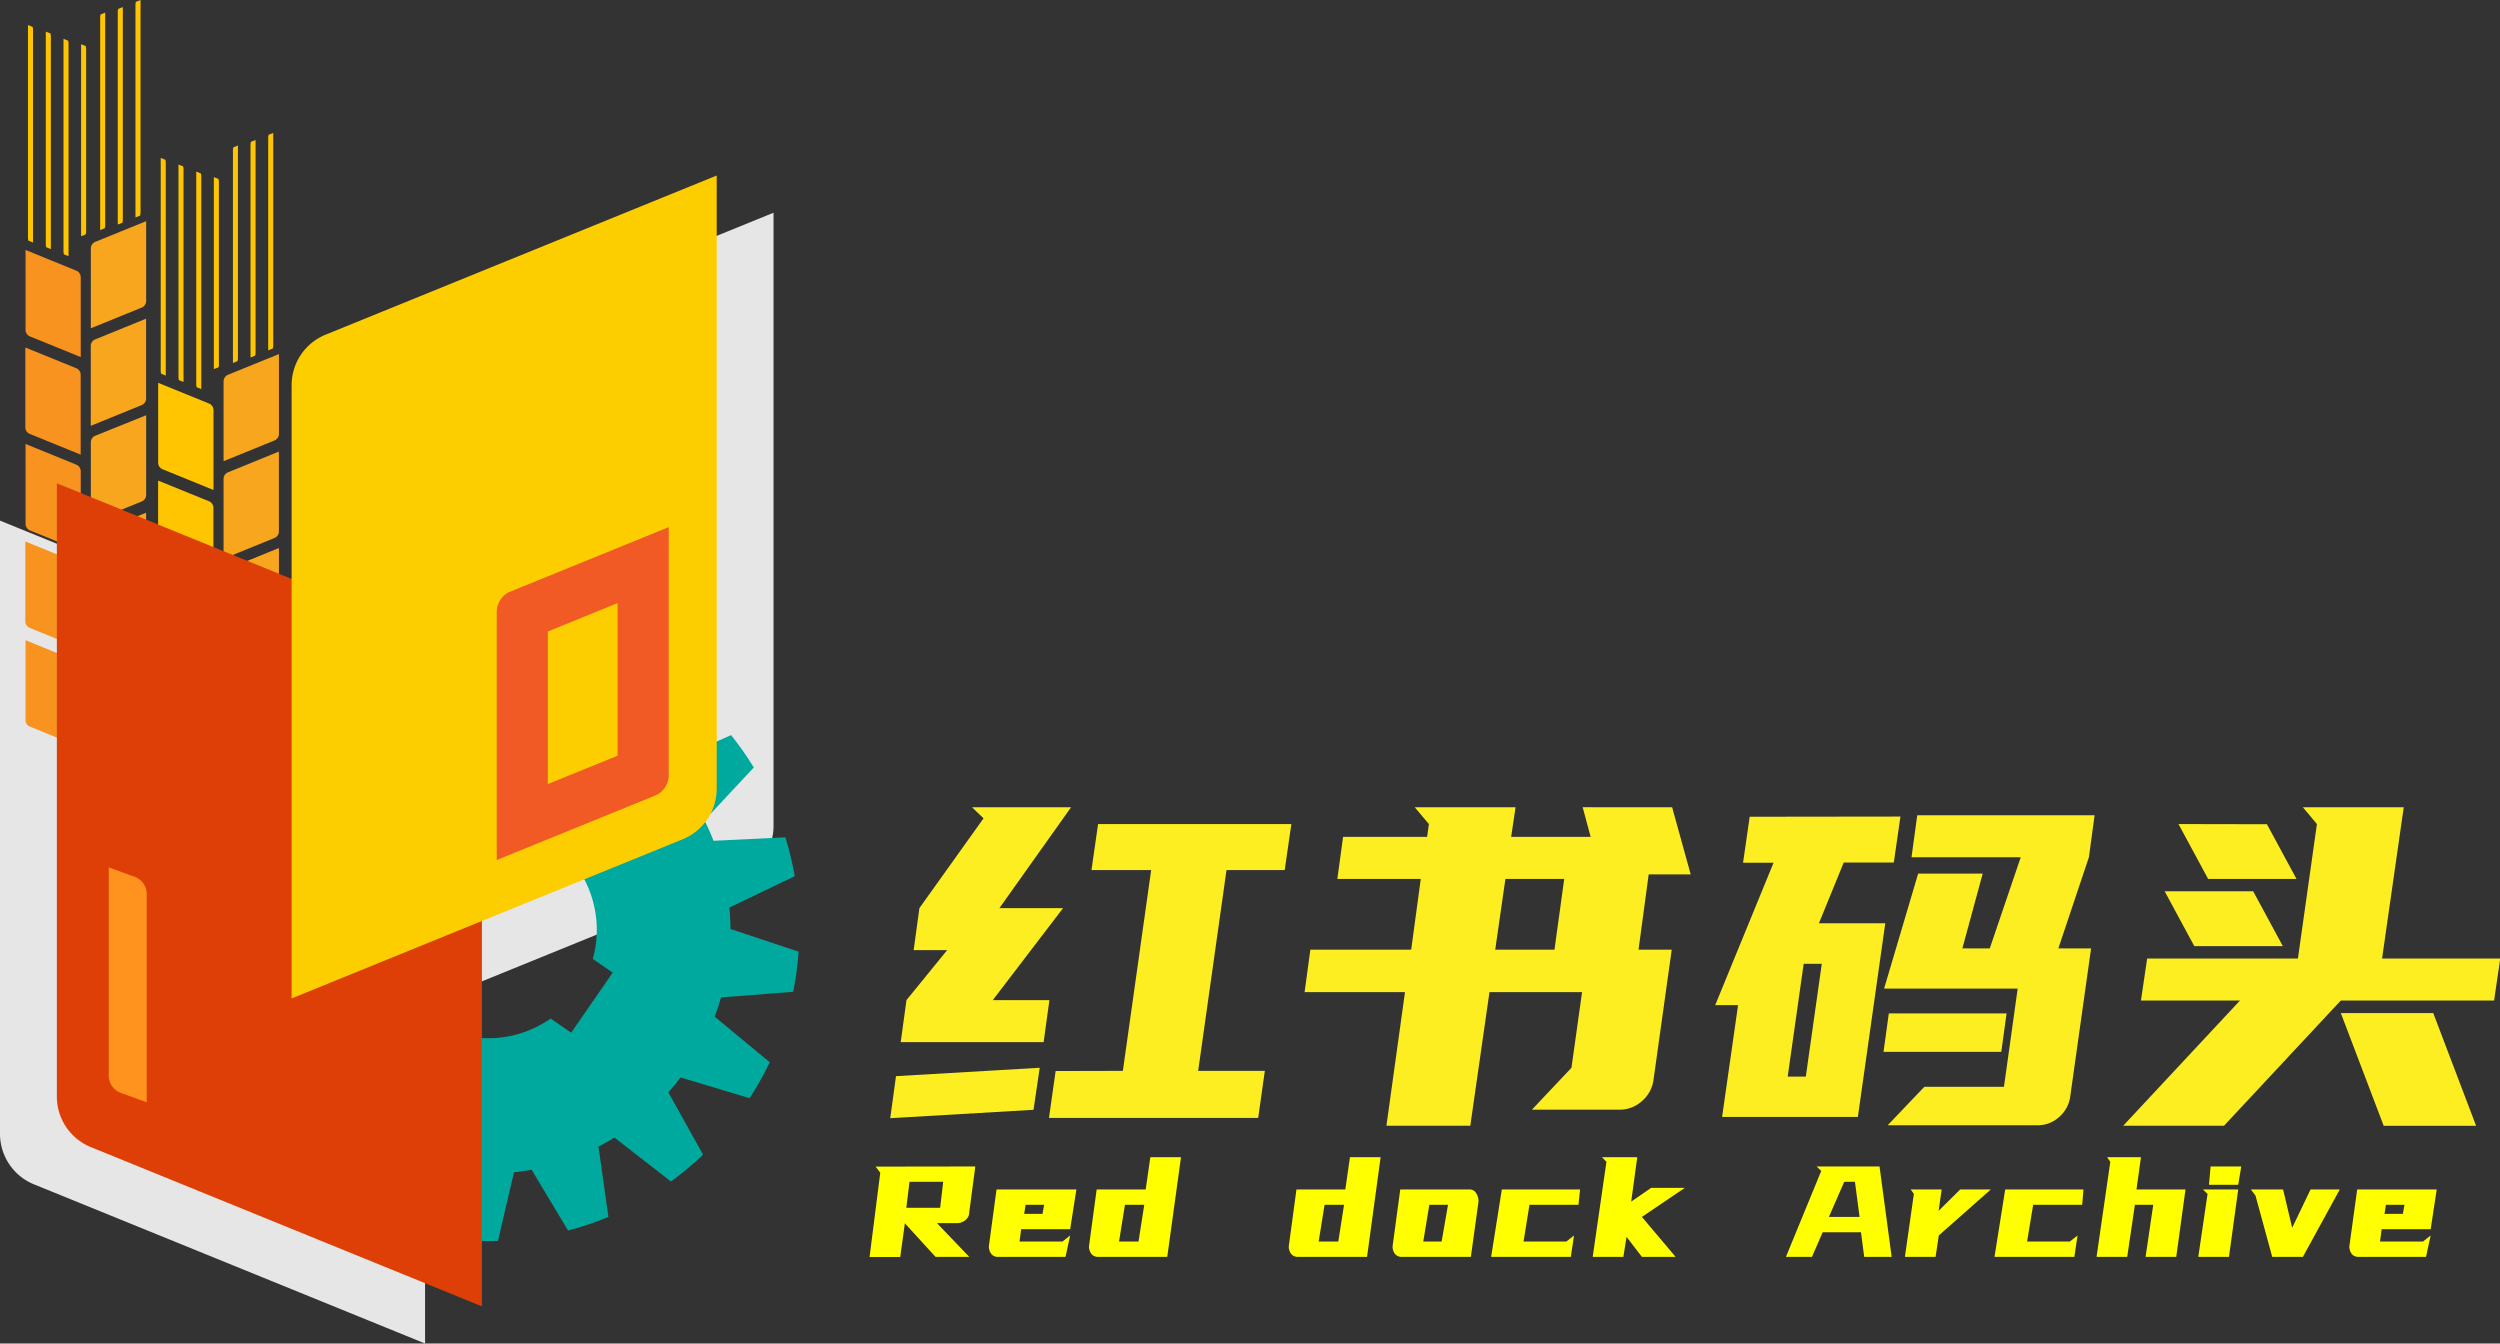 <svg id="图层_1" data-name="图层 1" xmlns="http://www.w3.org/2000/svg" viewBox="0 0 782.71 420.63"><rect x="0" y="0" width="782.71" height="420.63" fill="#333333" stroke="none"/><defs><style>.cls-1{fill:#e6e6e6;}.cls-2{fill:#f7a61e;}.cls-3{fill:#f7931e;}.cls-4{fill:#ffc500;}.cls-5{fill:#00a99d;}.cls-6{fill:#de3f07;}.cls-7{fill:#fcce00;}.cls-8{fill:#fcee21;}.cls-9{fill:#ff0;}.cls-10{fill:#f15a24;}.cls-11{fill:#ff931e;}</style></defs><title>书库logo</title><g id="bookshadow"><path class="cls-1" d="M239.64,445.8l122.44,49.83v-192a17.08,17.08,0,0,0-10.64-15.82L229,238V430A17.08,17.08,0,0,0,239.64,445.8Z" transform="translate(-229 -75)"/></g><g id="wheat"><path class="cls-2" d="M273.36,262.57l-15.94,6.49v-25A2.23,2.23,0,0,1,258.8,242l15.94-6.48v25A2.23,2.23,0,0,1,273.36,262.57Z" transform="translate(-229 -75)"/><path class="cls-3" d="M238.32,271.59l15.94,6.49v-25a2.22,2.22,0,0,0-1.39-2.06l-15.94-6.49v25A2.21,2.21,0,0,0,238.32,271.59Z" transform="translate(-229 -75)"/><path class="cls-2" d="M273.38,232l-15.94,6.48v-25a2.22,2.22,0,0,1,1.39-2.06L274.76,205v25A2.23,2.23,0,0,1,273.38,232Z" transform="translate(-229 -75)"/><path class="cls-3" d="M238.34,241.05l15.94,6.49v-25a2.23,2.23,0,0,0-1.38-2.06L237,214v25A2.22,2.22,0,0,0,238.34,241.05Z" transform="translate(-229 -75)"/><path class="cls-2" d="M273.35,201.83l-15.93,6.49v-25a2.21,2.21,0,0,1,1.38-2.06l15.94-6.49v25A2.22,2.22,0,0,1,273.35,201.83Z" transform="translate(-229 -75)"/><path class="cls-3" d="M238.32,210.86l15.94,6.48v-25a2.23,2.23,0,0,0-1.39-2.06l-15.94-6.48v25A2.23,2.23,0,0,0,238.32,210.86Z" transform="translate(-229 -75)"/><path class="cls-2" d="M273.38,171.29l-15.94,6.49v-25a2.23,2.23,0,0,1,1.39-2.06l15.93-6.48v25A2.22,2.22,0,0,1,273.38,171.29Z" transform="translate(-229 -75)"/><path class="cls-3" d="M238.34,180.31l15.94,6.49v-25a2.22,2.22,0,0,0-1.39-2.06L237,153.26v25A2.21,2.21,0,0,0,238.34,180.31Z" transform="translate(-229 -75)"/><path class="cls-4" d="M237.89,150.34l1.45.59V84.69a4.55,4.55,0,0,0-.13-1.27l-1.45-.58v66.24A4.42,4.42,0,0,0,237.89,150.34Z" transform="translate(-229 -75)"/><path class="cls-4" d="M243.47,152.4l1.45.59V86.75a5.09,5.09,0,0,0-.12-1.27l-1.46-.58v66.24A4.52,4.52,0,0,0,243.47,152.4Z" transform="translate(-229 -75)"/><path class="cls-4" d="M249,154.62l1.46.58V89a4.42,4.42,0,0,0-.13-1.26l-1.45-.59v66.24A5.09,5.09,0,0,0,249,154.62Z" transform="translate(-229 -75)"/><path class="cls-4" d="M255.44,148.58a.79.79,0,0,0,.53-.74V90.69a4.42,4.42,0,0,0-.13-1.26l-1.45-.59v60.1Q254.92,148.75,255.44,148.58Z" transform="translate(-229 -75)"/><path class="cls-4" d="M272.86,142.51l-1.45.58V76.85a5.06,5.06,0,0,1,.12-1.26L273,75v66.24A4.55,4.55,0,0,1,272.86,142.51Z" transform="translate(-229 -75)"/><path class="cls-4" d="M267.33,144.72l-1.46.59V79.06A4.52,4.52,0,0,1,266,77.8l1.45-.59v66.25A5.06,5.06,0,0,1,267.33,144.72Z" transform="translate(-229 -75)"/><path class="cls-4" d="M261.81,146.45l-1.45.59V80.79a4.52,4.52,0,0,1,.13-1.26l1.45-.59v66.25A4.52,4.52,0,0,1,261.81,146.45Z" transform="translate(-229 -75)"/><path class="cls-2" d="M273.42,292.36l-15.94,6.49v-25a2.22,2.22,0,0,1,1.38-2.05l15.94-6.49v25A2.21,2.21,0,0,1,273.42,292.36Z" transform="translate(-229 -75)"/><path class="cls-3" d="M238.38,302.49,254.32,309V284a2.22,2.22,0,0,0-1.39-2.06L237,275.44v25A2.21,2.21,0,0,0,238.38,302.49Z" transform="translate(-229 -75)"/></g><g id="wheat-2" data-name="wheat"><path class="cls-2" d="M314.92,304.18,299,310.67v-25a2.23,2.23,0,0,1,1.39-2.06l15.93-6.48v25A2.22,2.22,0,0,1,314.92,304.18Z" transform="translate(-229 -75)"/><path class="cls-4" d="M279.88,313.2l15.94,6.49v-25a2.22,2.22,0,0,0-1.39-2.06l-15.93-6.49v25A2.21,2.21,0,0,0,279.88,313.2Z" transform="translate(-229 -75)"/><path class="cls-2" d="M314.94,273.64,299,280.12v-25a2.22,2.22,0,0,1,1.39-2.06l15.94-6.49v25A2.24,2.24,0,0,1,314.94,273.64Z" transform="translate(-229 -75)"/><path class="cls-4" d="M279.91,282.66l15.93,6.49v-25a2.23,2.23,0,0,0-1.38-2.06l-15.94-6.48v25A2.23,2.23,0,0,0,279.91,282.66Z" transform="translate(-229 -75)"/><path class="cls-2" d="M314.92,243.44,299,249.93v-25a2.22,2.22,0,0,1,1.38-2.06l15.94-6.49v25A2.21,2.21,0,0,1,314.92,243.44Z" transform="translate(-229 -75)"/><path class="cls-4" d="M279.88,252.47,295.82,259V234a2.23,2.23,0,0,0-1.39-2.06l-15.93-6.48v25A2.22,2.22,0,0,0,279.88,252.47Z" transform="translate(-229 -75)"/><path class="cls-2" d="M314.94,212.9,299,219.39v-25a2.23,2.23,0,0,1,1.39-2.06l15.94-6.48v25A2.23,2.23,0,0,1,314.94,212.9Z" transform="translate(-229 -75)"/><path class="cls-4" d="M279.9,221.92l15.94,6.49v-25a2.21,2.21,0,0,0-1.38-2.06l-15.94-6.49v25A2.22,2.22,0,0,0,279.9,221.92Z" transform="translate(-229 -75)"/><path class="cls-4" d="M279.45,192l1.45.59V126.3a5.09,5.09,0,0,0-.12-1.27l-1.46-.58v66.24A4.42,4.42,0,0,0,279.45,192Z" transform="translate(-229 -75)"/><path class="cls-4" d="M285,194l1.46.59V128.36a4.55,4.55,0,0,0-.13-1.27l-1.45-.58v66.24A5.06,5.06,0,0,0,285,194Z" transform="translate(-229 -75)"/><path class="cls-4" d="M290.57,196.23l1.45.58V130.57a4.42,4.42,0,0,0-.13-1.26l-1.45-.59V195A4.55,4.55,0,0,0,290.57,196.23Z" transform="translate(-229 -75)"/><path class="cls-4" d="M297,190.19a.77.77,0,0,0,.53-.73V132.3a4.94,4.94,0,0,0-.12-1.26l-1.46-.59v60.1Q296.48,190.35,297,190.19Z" transform="translate(-229 -75)"/><path class="cls-4" d="M314.42,184.12l-1.45.58V118.46a4.52,4.52,0,0,1,.13-1.26l1.45-.59v66.24A4.55,4.55,0,0,1,314.42,184.12Z" transform="translate(-229 -75)"/><path class="cls-4" d="M308.89,186.33l-1.45.59V120.67a5.06,5.06,0,0,1,.12-1.26l1.46-.59v66.25A4.52,4.52,0,0,1,308.89,186.33Z" transform="translate(-229 -75)"/><path class="cls-4" d="M303.38,188.06l-1.45.59V122.4a5.06,5.06,0,0,1,.12-1.26l1.45-.59V186.8A5.06,5.06,0,0,1,303.38,188.06Z" transform="translate(-229 -75)"/><path class="cls-2" d="M315,334,299,340.46v-25a2.21,2.21,0,0,1,1.39-2l15.94-6.49v25A2.22,2.22,0,0,1,315,334Z" transform="translate(-229 -75)"/><path class="cls-4" d="M279.94,344.1l15.94,6.49v-25a2.22,2.22,0,0,0-1.38-2.06l-15.94-6.49v25A2.22,2.22,0,0,0,279.94,344.1Z" transform="translate(-229 -75)"/></g><g id="bookshadow-2" data-name="bookshadow"><path class="cls-1" d="M460.54,349.42,338.1,399.25v-192a17.06,17.06,0,0,1,10.64-15.81l122.44-49.84v192A17.07,17.07,0,0,1,460.54,349.42Z" transform="translate(-229 -75)"/></g><path id="gear" class="cls-5" d="M309.61,431.49a94.91,94.91,0,0,0,9.73,9.37l17.89-12.3c.23.17.45.33.69.49,1.31.91,2.65,1.76,4,2.58L337.62,453A96.74,96.74,0,0,0,350,458.27l12.34-18.08q2.69.69,5.42,1.17l3.74,21.69a97,97,0,0,0,13.41.47l5-21.47q2.78-.32,5.52-.84l11.43,19.05A97.12,97.12,0,0,0,419.48,456l-3.1-22q2.56-1.32,5-2.84l17.69,13.75a98.61,98.61,0,0,0,10.05-8.41L438.26,417c1.32-1.49,2.6-3.05,3.82-4.66l21.6,6.48A99.47,99.47,0,0,0,470,407.57l-17.26-14.28c.76-2,1.44-4,2-6l22.59-1.77a97.78,97.78,0,0,0,1.7-12.57l-21.34-7.11q0-3.36-.32-6.69l20.45-9.82a98,98,0,0,0-2.93-12.17l-22.49,1.08c-.85-2.17-1.8-4.31-2.85-6.4L465,315.29a96.14,96.14,0,0,0-7.11-10.13l-20.53,9.11c-1.64-1.77-3.36-3.46-5.18-5.09l8.4-20.79c-1.1-.83-2.21-1.64-3.34-2.42q-3.44-2.36-7-4.38l-15.73,15.78a73.43,73.43,0,0,0-6.8-2.9l.32-22.14a95.21,95.21,0,0,0-12.16-2.54L387,290c-2.46-.19-4.93-.25-7.39-.2l-7.58-20.41a96.59,96.59,0,0,0-12.41,2.11l-1,21.7c-2.32.72-4.6,1.54-6.85,2.48l-14.22-16.06a97.07,97.07,0,0,0-11,6.58l6.86,20.35q-2.75,2.19-5.3,4.67l-18.83-9.71a98.09,98.09,0,0,0-7.49,9.54c-.17.25-.33.5-.5.74L315,328.12q-1.69,3-3.1,6l-21-2.24a99.36,99.36,0,0,0-3.84,12.65l18.6,10.32c-.31,2.12-.54,4.25-.67,6.37l-20.39,5.5a97.43,97.43,0,0,0,1,13.34L306.75,383c.45,2,1,3.93,1.57,5.87l-17.17,12.58a96,96,0,0,0,5.7,12.21l20.92-5c1.08,1.61,2.21,3.18,3.42,4.71ZM354,346.89a33.91,33.91,0,0,1,60.6,28.33l6.23,4.29-13,18.81-6.44-4.43a33.92,33.92,0,0,1-47.43-47Z" transform="translate(-229 -75)"/><g id="book"><path class="cls-6" d="M257.44,434.14,379.88,484V292a17.07,17.07,0,0,0-10.64-15.81L246.8,226.31v192A17.07,17.07,0,0,0,257.44,434.14Z" transform="translate(-229 -75)"/></g><g id="book-2" data-name="book"><path class="cls-7" d="M442.75,337.76,320.3,387.59v-192a17.08,17.08,0,0,1,10.64-15.81l122.45-49.83v192A17.08,17.08,0,0,1,442.75,337.76Z" transform="translate(-229 -75)"/></g><path class="cls-8" d="M552.58,422.46l-44.86,2.63,1.8-13.16,45-2.63Zm-35.73-63.14,20.08-28.11-3.6-3.46h31l-22.43,31.57h19.93l-22,28.8h17.72l-1.8,13.15H511l1.8-13.15,12.74-15.65H515.05Zm63.7,50.95,8.86-62.86H570.72l2.07-14.4H633.3l-2.08,14.4H613l-8.87,62.86H625L622.92,425h-65.5l2.08-14.68Z" transform="translate(-229 -75)"/><path class="cls-8" d="M752.52,327.75l5.81,21H745.18L742,372.33h10.39L746.7,413a10.61,10.61,0,0,1-3.6,6.71,10.34,10.34,0,0,1-7.06,2.71H708.62L721,409.3l3.32-23.68H695.33l-6,41.82H663.07l5.81-41.82H637.45l1.8-13.29h31.57l3-22.15H647.7L649.5,337h26.31l.55-4-4.43-5.26H703.5L702.12,337H727l-2.49-9.27Zm-52.2,22.43-3.19,22.15h18.55l3.05-22.15Z" transform="translate(-229 -75)"/><path class="cls-8" d="M824,330.65l-2.08,14.4H806.24l-7.76,19h20.77l-8.58,60.65H768.16l5-35H766l18.27-44.59h-9.55l2.08-14.4Zm-29.63,81.42,5-35.31h-5.67l-5,35.31Zm62.86-19.8-1.66,12.05H818.7l1.66-12.05Zm-38.35-7.75,10.66-36h20.21l-6.36,23.4h8.58l9.69-28.53h-34.2l1.8-13.15h55.53L883,343.39l-9.56,28.53h10.25l-6.51,46.24a10.25,10.25,0,0,1-3.53,6.58A9.86,9.86,0,0,1,867,427.3H820l11.49-12.05h24.92l4.29-30.73Z" transform="translate(-229 -75)"/><path class="cls-8" d="M948.44,375.1,954.39,333,950,327.75h31.57l-6.78,47.35h37l-1.93,13.15H961.87l-36.56,39.19H893.75l36.55-39.19h-31l1.94-13.15Zm-14-21.05,9.28,17.17H916l-9.28-17.17Zm4.3-21L948,350.18H920.33L911.05,333Zm65.49,94.43H975.3l-13.43-35.31h28.94Z" transform="translate(-229 -75)"/><path class="cls-9" d="M534.35,440.2l-1.9,14.4a2.93,2.93,0,0,1-.32,1.33,3.48,3.48,0,0,1-.88,1.07,4.27,4.27,0,0,1-1.23.7,3.93,3.93,0,0,1-1.42.25h-6.25l10.1,10.55H521.9L512.3,458l-1.45,10.55h-9.6l3.35-26.4-1.45-1.9Zm-20.6,4.8-1,8.15h10.6l.95-8.15Z" transform="translate(-229 -75)"/><path class="cls-9" d="M564.05,459.85H548.7l-.5,3.85h13.45l2.4-1.9-1.45,6.7H541.5a2.55,2.55,0,0,1-2.17-.95,3.79,3.79,0,0,1-.73-2.4L541,447.4h25ZM550.1,452.2l-.45,2.85h5.75l.5-2.85Z" transform="translate(-229 -75)"/><path class="cls-9" d="M589.15,437.3h9.6l-4.3,31.2h-21.6a2.55,2.55,0,0,1-2.17-.95,3.79,3.79,0,0,1-.73-2.4l2.4-17.75H587.7Zm-7.95,14.9-1.85,11.5h6.1l1.8-11.5Z" transform="translate(-229 -75)"/><path class="cls-9" d="M651.65,437.3h9.6L657,468.5h-21.6a2.59,2.59,0,0,1-2.18-.95,3.85,3.85,0,0,1-.72-2.4l2.4-17.75H650.2Zm-7.95,14.9-1.85,11.5H648l1.8-11.5Z" transform="translate(-229 -75)"/><path class="cls-9" d="M689,447.4a2.36,2.36,0,0,1,2.17,1.18,4.81,4.81,0,0,1,.73,2.62l-2.4,17.3h-21.6a2.59,2.59,0,0,1-2.18-.95,3.85,3.85,0,0,1-.72-2.4l2.4-17.75Zm-12.5,4.8-1.9,11.5h5.75l2-11.5Z" transform="translate(-229 -75)"/><path class="cls-9" d="M723.2,452.2H707.85L706,463.7h13.4l2.4-1.9-1,6.7H695.85l3.35-21.1h24.5Z" transform="translate(-229 -75)"/><path class="cls-9" d="M741.6,437.3l-1.9,13.9,6.25-4.3H756.5L743.05,456l10.55,12.5H743.05l-4.8-6.25-1,6.25h-9.6l4.3-29.75-1.4-1.45Z" transform="translate(-229 -75)"/><path class="cls-9" d="M817.45,440.2l3.8,28.3h-8.6l-1-7.7h-12l-3.35,7.7h-8.15l11.05-26.9-1.45-1.4ZM806.4,445l-4.8,11h9.6l-1.45-11Z" transform="translate(-229 -75)"/><path class="cls-9" d="M836.9,447.4l-.95,6.7,6.75-6.7h9.6L836,461.8l-1,6.7h-9.6l2.8-19.7-1-1.4Z" transform="translate(-229 -75)"/><path class="cls-9" d="M880.9,452.2H865.55l-1.9,11.5h13.4l2.4-1.9-1,6.7h-25l3.35-21.1h24.5Z" transform="translate(-229 -75)"/><path class="cls-9" d="M899.3,437.3l-1.4,10.1h15.35l-2.9,21.1h-9.6l2.4-16.3H897.4L895,468.5h-9.6l4.3-29.75-1-1.45Z" transform="translate(-229 -75)"/><path class="cls-9" d="M929.75,447.4l-2.9,21.1h-9.6l2.9-19.7-1.45-1.4Zm0-1.45H920.6l.5-5.75h9.6Z" transform="translate(-229 -75)"/><path class="cls-9" d="M952.4,447.4h9.15L950,468.5h-9.6l-5.25-19.2-1.45-1.9h10.1l2.85,12Z" transform="translate(-229 -75)"/><path class="cls-9" d="M990,459.85H974.65l-.5,3.85H987.6l2.4-1.9-1.45,6.7h-21.1a2.57,2.57,0,0,1-2.18-.95,3.85,3.85,0,0,1-.72-2.4L967,447.4H991.9Zm-14-7.65-.45,2.85h5.75l.5-2.85Z" transform="translate(-229 -75)"/><g id="book-3" data-name="book"><path class="cls-10" d="M422.36,263.82v47.77l-21.84,8.89V272.71l21.84-8.89m16-23.78-49.53,20.15a6.9,6.9,0,0,0-4.31,6.4v77.67l49.53-20.16a6.88,6.88,0,0,0,4.31-6.39V240Z" transform="translate(-229 -75)"/></g><g id="book-4" data-name="book"><path class="cls-11" d="M266.65,417.11l8.28,3V354.93a5.77,5.77,0,0,0-3.61-5.36l-8.28-3v65.16A5.8,5.8,0,0,0,266.65,417.11Z" transform="translate(-229 -75)"/></g></svg>